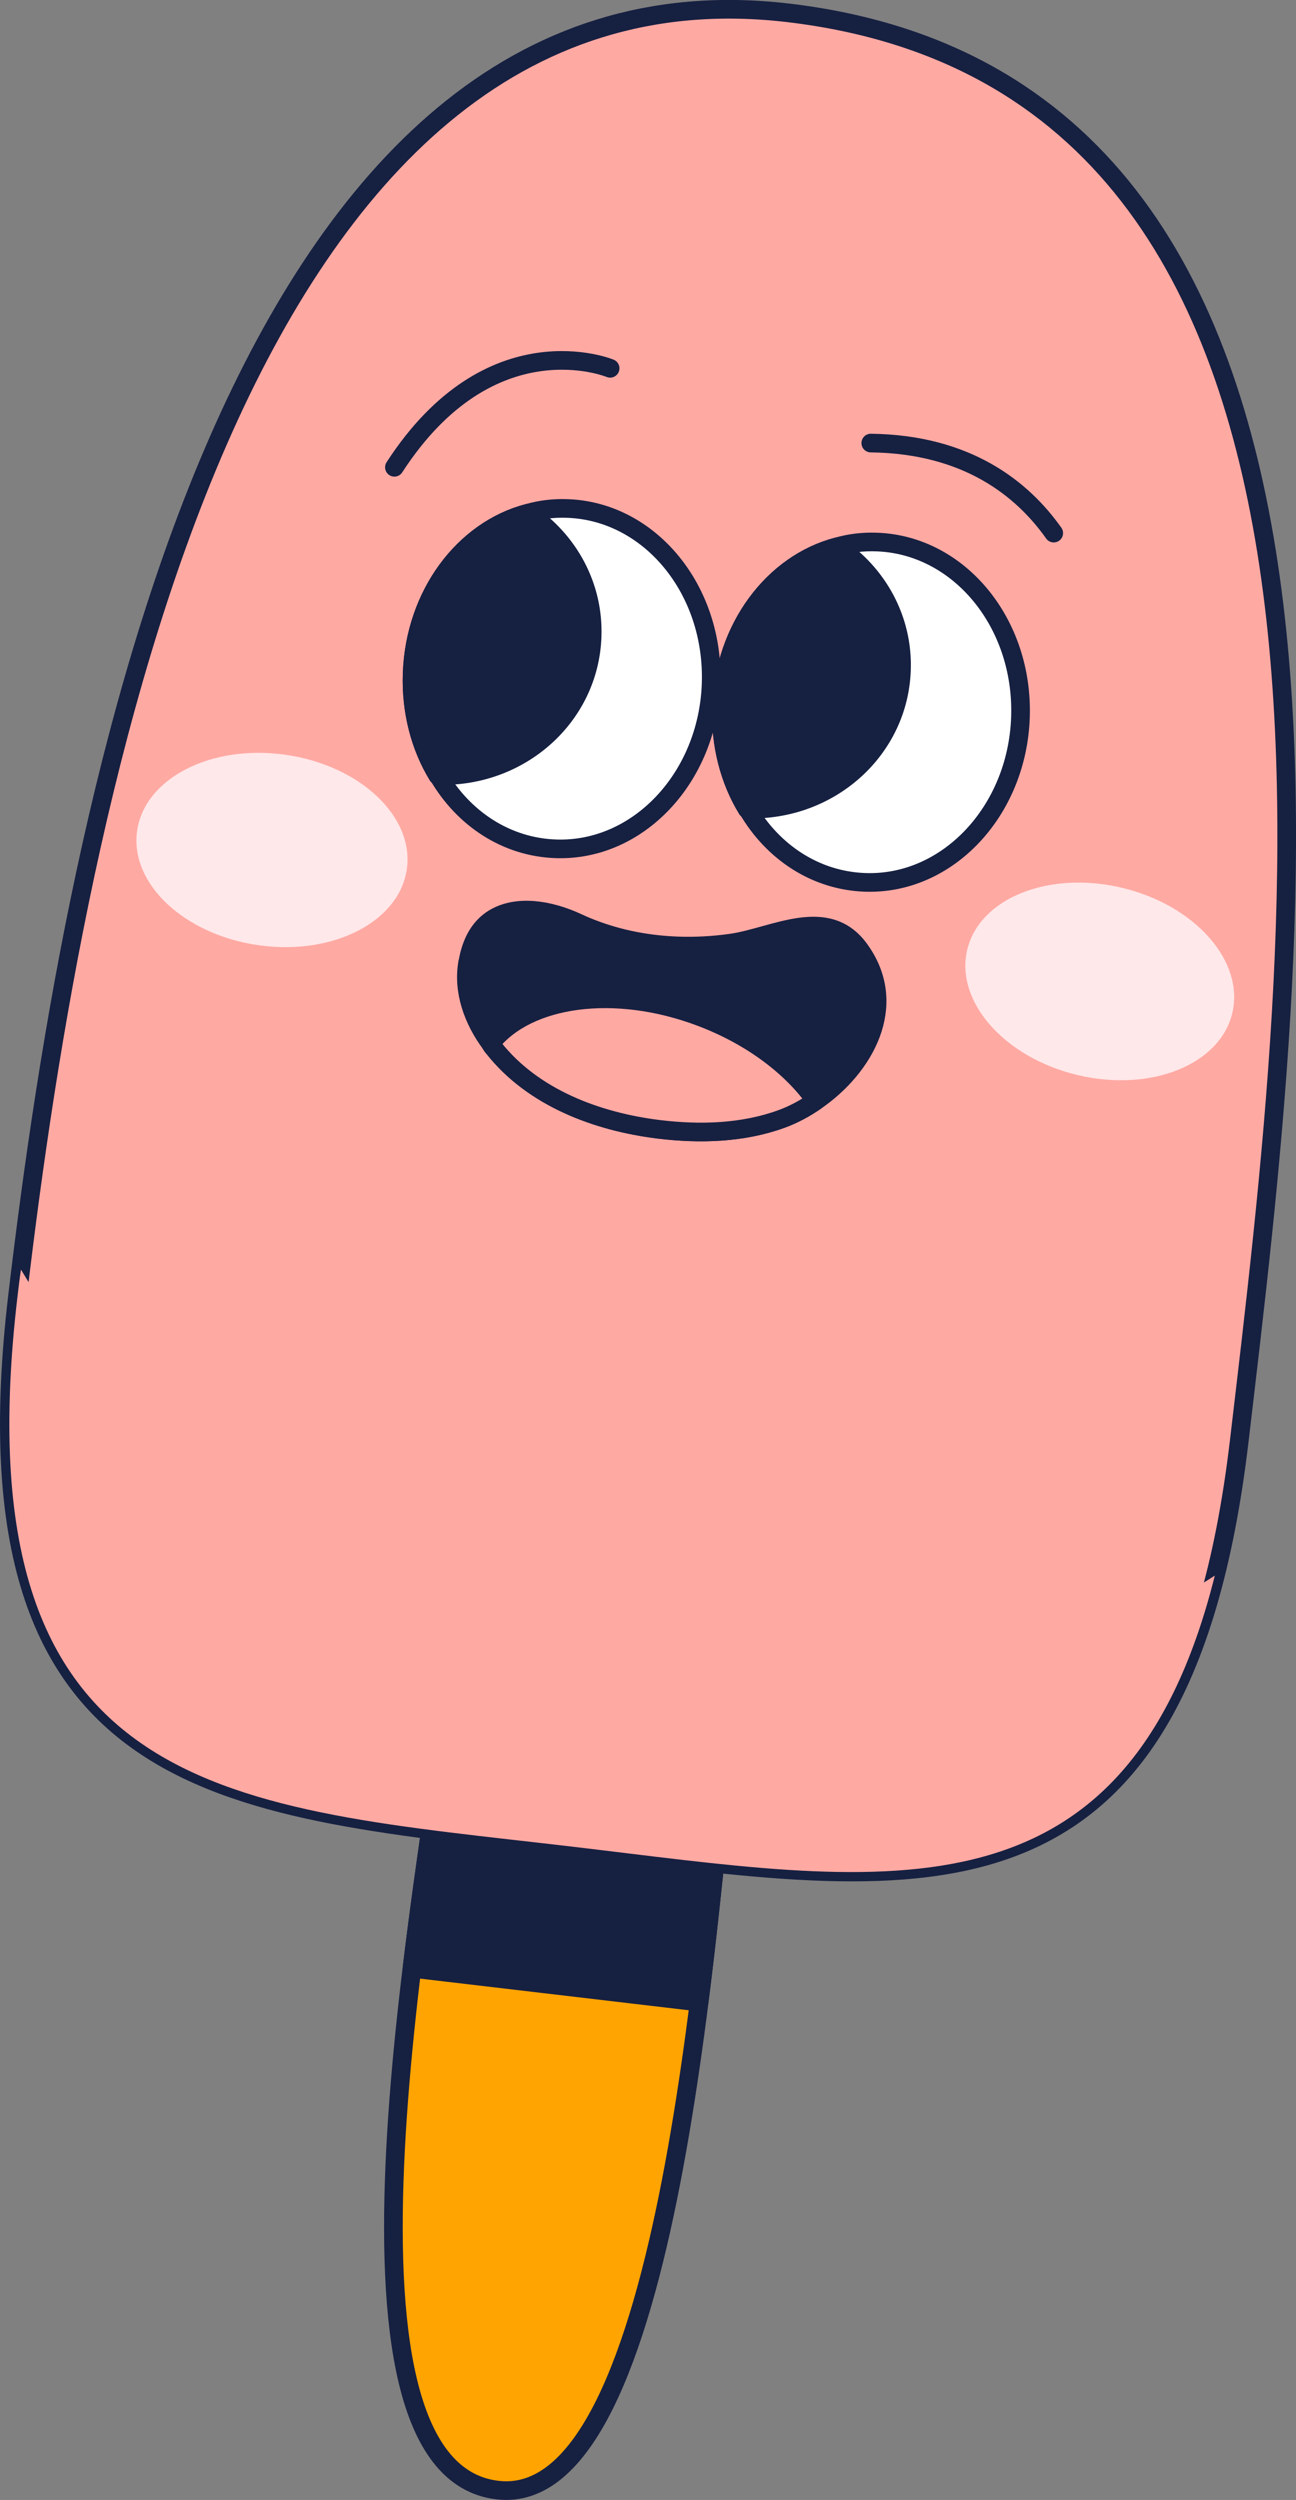 <?xml version="1.0" encoding="UTF-8"?>
<svg xmlns="http://www.w3.org/2000/svg" viewBox="0 0 100.09 192.97">
  <rect x="0" y="0" width="100.09" height="192.97" fill="#808080" stroke="none"/>
  <defs>
    <style>
      .cls-1 {
        fill: #fff;
      }

      .cls-1, .cls-2, .cls-3, .cls-4, .cls-5 {
        stroke: #162041;
        stroke-linecap: round;
        stroke-linejoin: round;
        stroke-width: 1.44px;
      }

      .cls-6 {
        isolation: isolate;
      }

      .cls-2 {
        fill: none;
      }

      .cls-3 {
        fill: #ffa400;
      }

      .cls-4 {
        fill: #162041;
      }

      .cls-7 {
        mix-blend-mode: multiply;
      }

      .cls-7, .cls-5 {
        fill: #ffa9a3;
      }

      .cls-8 {
        fill: #ffe8e9;
      }

      .cls-9 {
        opacity: .44;
      }
    </style>
  </defs>
  <g class="cls-6">
    <g id="Calque_1" data-name="Calque 1">
      <g>
        <path class="cls-3" d="M38.42,192.21c-14.5-1.71-5.3-47.68-3.57-62.31,1.72-14.63,6.45-13.24,12.39-12.54,5.94.7,10.86.45,9.14,15.08-1.72,14.63-4.44,61.36-17.95,59.77Z"/>
        <path class="cls-4" d="M31.82,151.92c1.08-8.94,2.46-17.18,3.03-22.01,1.72-14.63,6.45-13.24,12.39-12.54,5.94.7,10.86.45,9.14,15.08-.57,4.83-1.25,13.16-2.39,22.09l-22.17-2.61Z"/>
        <g>
          <path class="cls-5" d="M1.35,100.08c-4.61,39.09,16.78,39.38,42.83,42.45,26.06,3.07,46.92,7.75,51.53-31.33C100.31,72.11,108.75,6.63,60.86.99,18.29-4.02,5.95,61,1.35,100.08Z"/>
          <path class="cls-7" d="M1.35,100.08c-4.6,39.07,16.76,39.39,42.83,42.46,23.45,2.76,42.7,6.8,49.64-20.92-12.73,8.2-27.43,12.15-42.55,10.37-20.92-2.46-38.49-15.35-49.65-33.99-.11.7-.19,1.4-.27,2.08Z"/>
          <g class="cls-9">
            <path class="cls-7" d="M56.43,99.6c-3.14,26.65,1.8,25.72,7.68,26.41,5.88.69,10.47,2.75,13.61-23.9,3.14-26.65,8.57-71.33-2.24-72.61-9.6-1.13-15.91,43.45-19.05,70.1Z"/>
            <path class="cls-7" d="M19.89,95.3c-3.14,26.65,1.8,25.72,7.68,26.41,5.88.69,10.47,2.75,13.61-23.9,3.14-26.65,8.57-71.33-2.24-72.61-9.6-1.13-15.91,43.45-19.05,70.1Z"/>
          </g>
        </g>
        <g>
          <g>
            <path class="cls-4" d="M36.12,74.28c-.4,2.21.42,4.47,1.77,6.28.08.14.17.26.27.37,3.01,3.79,7.92,5.65,12.71,6.24,3.19.39,6.5.29,9.49-.8.91-.33,1.8-.81,2.64-1.39,3.77-2.59,6.44-7.35,3.46-11.59-2.49-3.6-6.61-1.09-9.96-.6-4.01.57-8.19.15-11.9-1.57-2.19-1.02-4.7-1.4-6.46-.33-.99.6-1.72,1.68-2.01,3.39Z"/>
            <path class="cls-5" d="M37.89,80.56c.08.14.17.26.27.37,3.01,3.79,7.92,5.65,12.71,6.24,3.19.39,6.5.29,9.49-.8.91-.33,1.8-.81,2.64-1.39-1.85-2.63-4.97-5-8.86-6.47-6.69-2.53-13.43-1.55-16.25,2.04Z"/>
          </g>
          <g>
            <path class="cls-8" d="M83.21,82.98c-5.65-1.35-9.46-5.68-8.51-9.67.95-3.99,6.31-6.13,11.96-4.78,5.65,1.35,9.46,5.68,8.51,9.67-.95,3.99-6.31,6.13-11.96,4.78Z"/>
            <path class="cls-8" d="M19.96,72.96c-5.75-.82-9.95-4.77-9.37-8.83.58-4.06,5.71-6.69,11.46-5.87,5.75.82,9.95,4.77,9.37,8.83-.58,4.06-5.71,6.69-11.46,5.87Z"/>
            <g>
              <g>
                <g>
                  <path class="cls-1" d="M55.72,54.58c.21-6.08,3.98-11.08,8.95-12.38.98-.28,1.99-.4,3.04-.36,6.35.22,11.35,6.24,11.1,13.53-.25,7.25-5.64,12.96-11.99,12.74-3.84-.13-7.14-2.34-9.08-5.66h-.04c-1.36-2.22-2.08-4.96-1.98-7.87Z"/>
                  <path class="cls-4" d="M55.72,54.58c.21-6.08,3.98-11.08,8.95-12.38,3.11,2.08,5.09,5.6,4.95,9.52-.21,6.16-5.53,10.91-11.88,10.73h-.04c-1.36-2.22-2.08-4.96-1.98-7.87Z"/>
                </g>
                <g>
                  <path class="cls-1" d="M31.83,51.99c.21-6.08,3.98-11.08,8.95-12.38.98-.28,1.99-.4,3.04-.36,6.35.22,11.35,6.24,11.1,13.53-.25,7.25-5.64,12.96-11.99,12.74-3.84-.13-7.14-2.34-9.08-5.66h-.04c-1.36-2.22-2.08-4.96-1.98-7.87Z"/>
                  <path class="cls-4" d="M31.83,51.99c.21-6.08,3.98-11.08,8.95-12.38,3.11,2.08,5.09,5.6,4.95,9.52-.21,6.16-5.53,10.91-11.88,10.73h-.04c-1.36-2.22-2.08-4.96-1.98-7.87Z"/>
                </g>
              </g>
              <path class="cls-2" d="M81.38,41.15c-2.42-3.42-6.69-6.86-14.13-6.95"/>
              <path class="cls-2" d="M47.12,28.43s-9.23-3.82-16.66,7.64"/>
            </g>
          </g>
        </g>
      </g>
    </g>
  </g>
</svg>